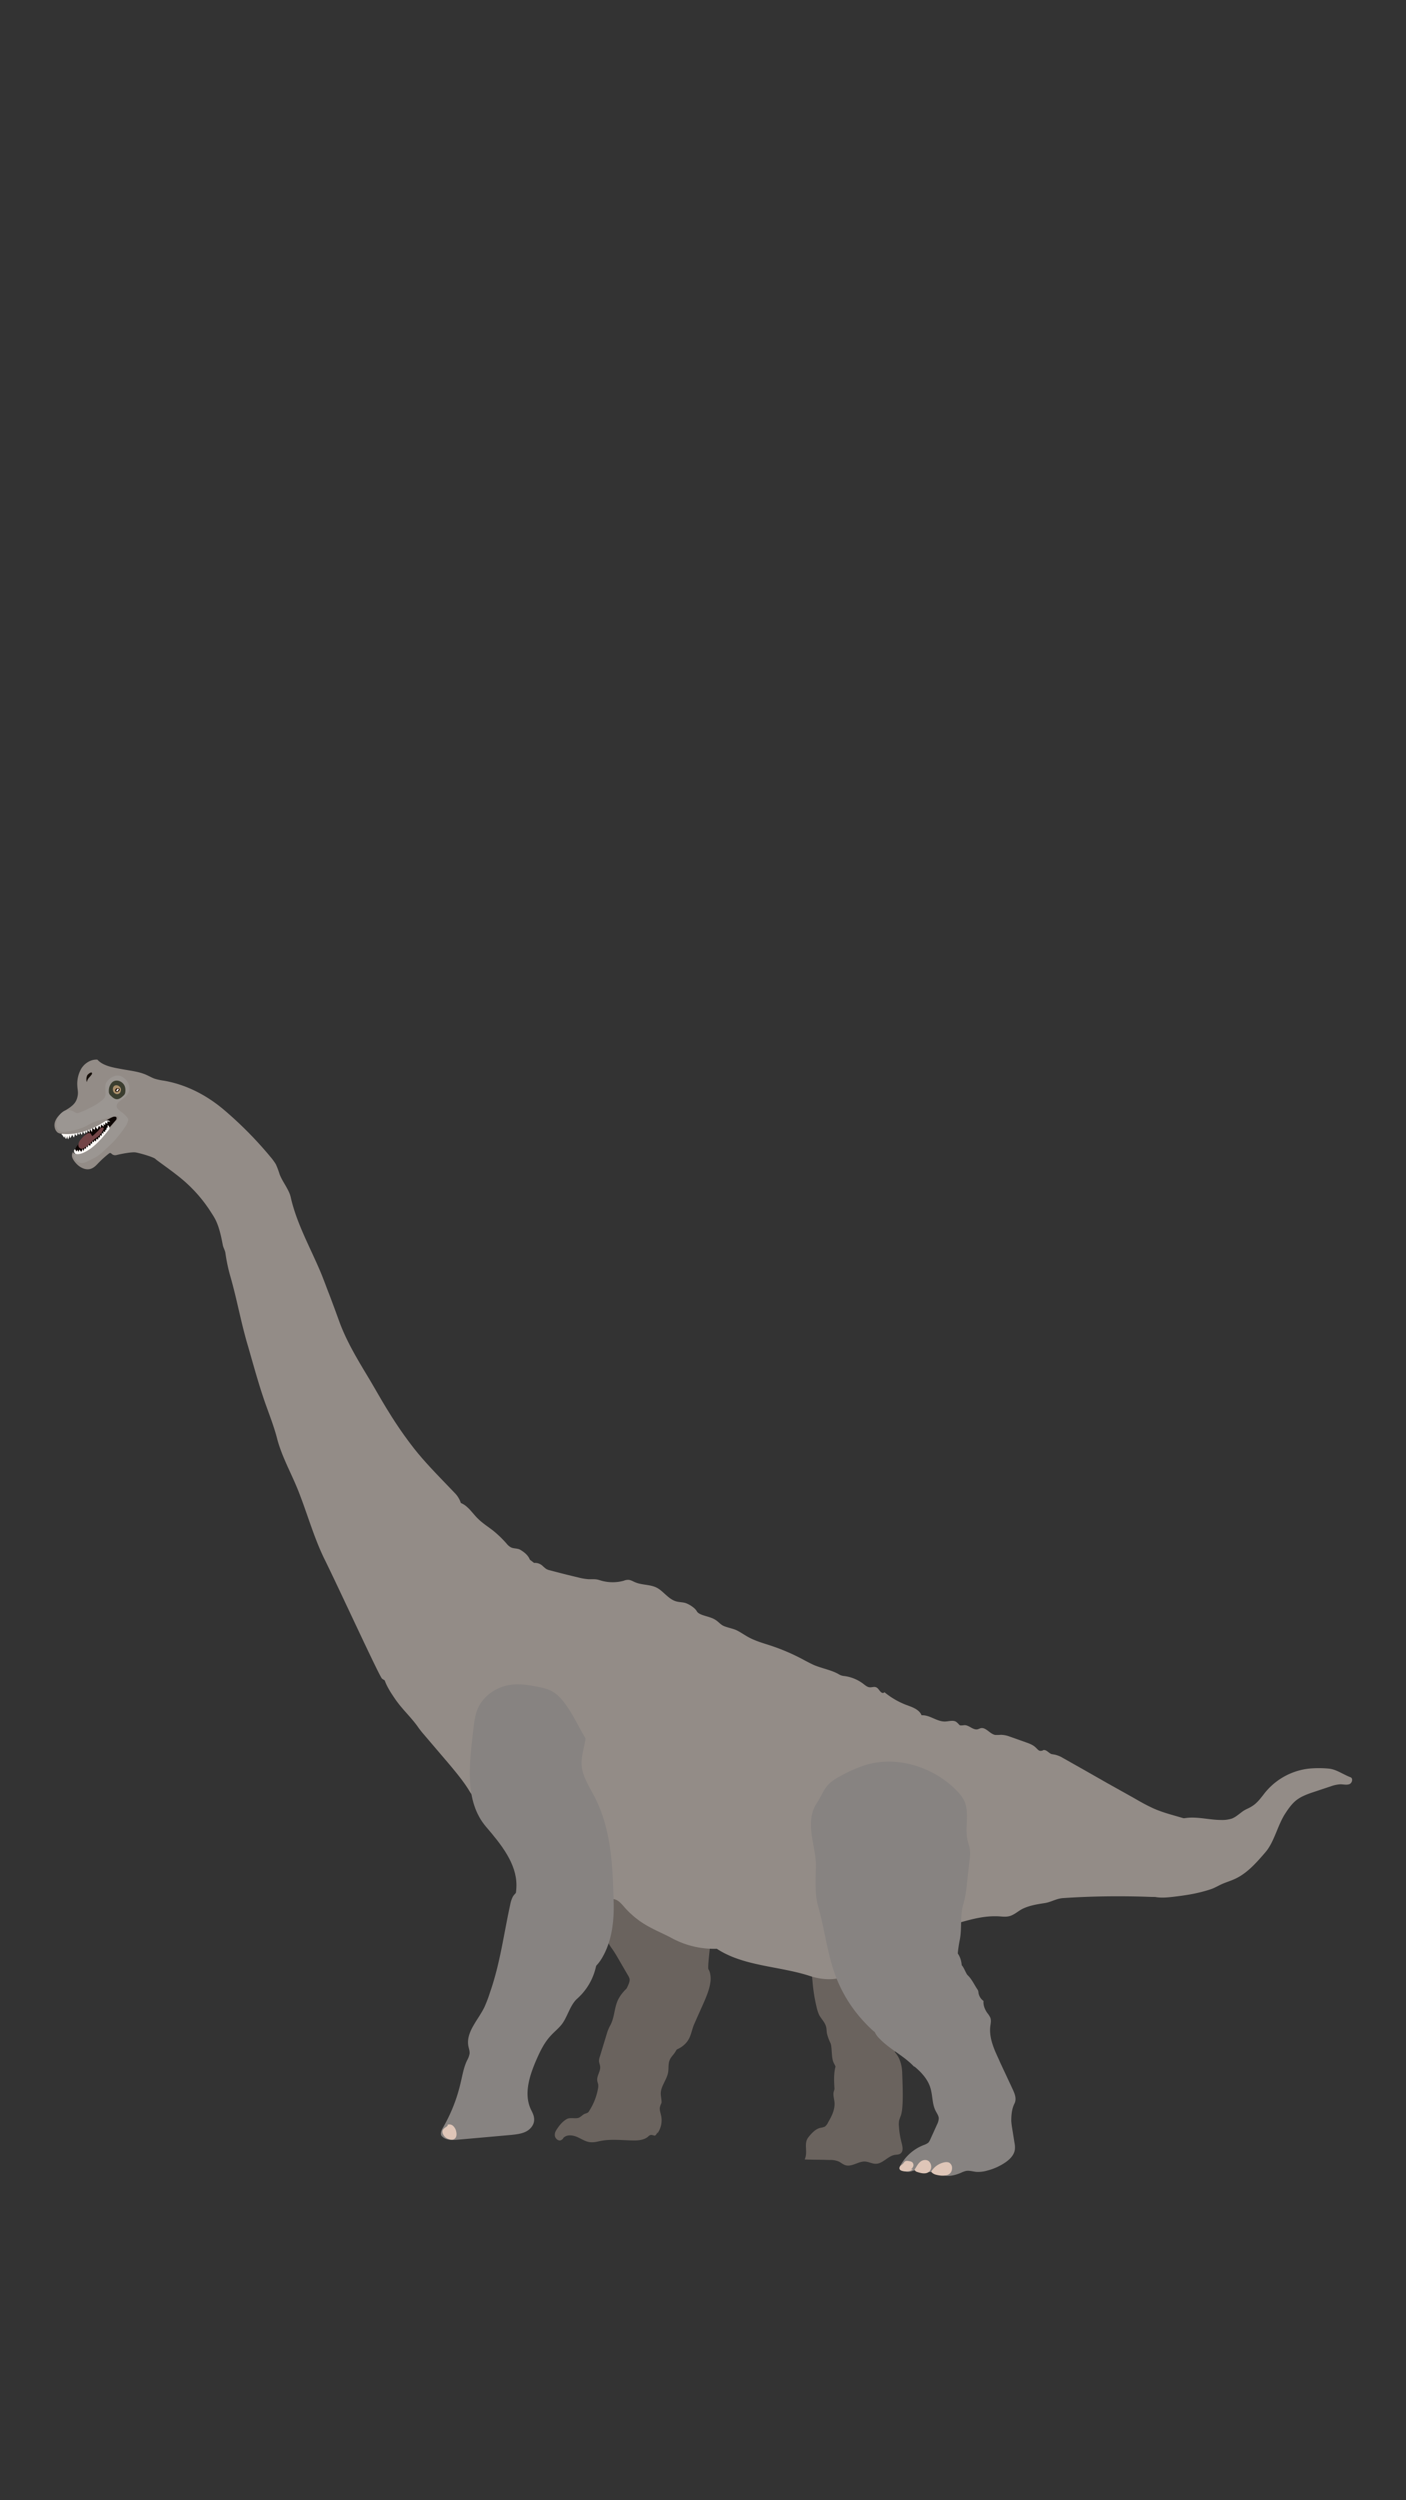 <svg xmlns="http://www.w3.org/2000/svg" viewBox="0 0 1080 1920" id="el_bKGlCXNk4"><rect x="0" y="0" width="1080" height="1920" fill="#333333" stroke="none"/><style>@-webkit-keyframes kf_el_5d2X5Og_cE_an_ocaSrQhUi{0%{-webkit-transform: translate(876.756px, 1357.8px) rotate(0deg) translate(-876.756px, -1357.8px);transform: translate(876.756px, 1357.8px) rotate(0deg) translate(-876.756px, -1357.8px);}11.11%{-webkit-transform: translate(876.756px, 1357.8px) rotate(-5deg) translate(-876.756px, -1357.8px);transform: translate(876.756px, 1357.8px) rotate(-5deg) translate(-876.756px, -1357.8px);}37.78%{-webkit-transform: translate(876.756px, 1357.8px) rotate(0deg) translate(-876.756px, -1357.8px);transform: translate(876.756px, 1357.8px) rotate(0deg) translate(-876.756px, -1357.8px);}100%{-webkit-transform: translate(876.756px, 1357.8px) rotate(0deg) translate(-876.756px, -1357.8px);transform: translate(876.756px, 1357.8px) rotate(0deg) translate(-876.756px, -1357.8px);}}@keyframes kf_el_5d2X5Og_cE_an_ocaSrQhUi{0%{-webkit-transform: translate(876.756px, 1357.8px) rotate(0deg) translate(-876.756px, -1357.8px);transform: translate(876.756px, 1357.8px) rotate(0deg) translate(-876.756px, -1357.8px);}11.11%{-webkit-transform: translate(876.756px, 1357.8px) rotate(-5deg) translate(-876.756px, -1357.8px);transform: translate(876.756px, 1357.8px) rotate(-5deg) translate(-876.756px, -1357.8px);}37.78%{-webkit-transform: translate(876.756px, 1357.8px) rotate(0deg) translate(-876.756px, -1357.8px);transform: translate(876.756px, 1357.8px) rotate(0deg) translate(-876.756px, -1357.8px);}100%{-webkit-transform: translate(876.756px, 1357.8px) rotate(0deg) translate(-876.756px, -1357.8px);transform: translate(876.756px, 1357.8px) rotate(0deg) translate(-876.756px, -1357.8px);}}@-webkit-keyframes kf_el_KaBgLsvdVt_an_eVywg8f7W{0%{-webkit-transform: translate(417.445px, 1299.734px) rotate(0deg) translate(-417.445px, -1299.734px);transform: translate(417.445px, 1299.734px) rotate(0deg) translate(-417.445px, -1299.734px);}11.11%{-webkit-transform: translate(417.445px, 1299.734px) rotate(-3deg) translate(-417.445px, -1299.734px);transform: translate(417.445px, 1299.734px) rotate(-3deg) translate(-417.445px, -1299.734px);}22.22%{-webkit-transform: translate(417.445px, 1299.734px) rotate(2deg) translate(-417.445px, -1299.734px);transform: translate(417.445px, 1299.734px) rotate(2deg) translate(-417.445px, -1299.734px);}37.78%{-webkit-transform: translate(417.445px, 1299.734px) rotate(2deg) translate(-417.445px, -1299.734px);transform: translate(417.445px, 1299.734px) rotate(2deg) translate(-417.445px, -1299.734px);}100%{-webkit-transform: translate(417.445px, 1299.734px) rotate(2deg) translate(-417.445px, -1299.734px);transform: translate(417.445px, 1299.734px) rotate(2deg) translate(-417.445px, -1299.734px);}}@keyframes kf_el_KaBgLsvdVt_an_eVywg8f7W{0%{-webkit-transform: translate(417.445px, 1299.734px) rotate(0deg) translate(-417.445px, -1299.734px);transform: translate(417.445px, 1299.734px) rotate(0deg) translate(-417.445px, -1299.734px);}11.11%{-webkit-transform: translate(417.445px, 1299.734px) rotate(-3deg) translate(-417.445px, -1299.734px);transform: translate(417.445px, 1299.734px) rotate(-3deg) translate(-417.445px, -1299.734px);}22.22%{-webkit-transform: translate(417.445px, 1299.734px) rotate(2deg) translate(-417.445px, -1299.734px);transform: translate(417.445px, 1299.734px) rotate(2deg) translate(-417.445px, -1299.734px);}37.78%{-webkit-transform: translate(417.445px, 1299.734px) rotate(2deg) translate(-417.445px, -1299.734px);transform: translate(417.445px, 1299.734px) rotate(2deg) translate(-417.445px, -1299.734px);}100%{-webkit-transform: translate(417.445px, 1299.734px) rotate(2deg) translate(-417.445px, -1299.734px);transform: translate(417.445px, 1299.734px) rotate(2deg) translate(-417.445px, -1299.734px);}}@-webkit-keyframes kf_el_adxwg2fEoo_an_FRW32yK1C{0%{-webkit-transform: translate(455.225px, 1412.069px) translate(-455.225px, -1412.069px) translate(0px, 15px);transform: translate(455.225px, 1412.069px) translate(-455.225px, -1412.069px) translate(0px, 15px);}100%{-webkit-transform: translate(455.225px, 1412.069px) translate(-455.225px, -1412.069px) translate(0px, 15px);transform: translate(455.225px, 1412.069px) translate(-455.225px, -1412.069px) translate(0px, 15px);}}@keyframes kf_el_adxwg2fEoo_an_FRW32yK1C{0%{-webkit-transform: translate(455.225px, 1412.069px) translate(-455.225px, -1412.069px) translate(0px, 15px);transform: translate(455.225px, 1412.069px) translate(-455.225px, -1412.069px) translate(0px, 15px);}100%{-webkit-transform: translate(455.225px, 1412.069px) translate(-455.225px, -1412.069px) translate(0px, 15px);transform: translate(455.225px, 1412.069px) translate(-455.225px, -1412.069px) translate(0px, 15px);}}@-webkit-keyframes kf_el_adxwg2fEoo_an_VNM0trsvu{0%{-webkit-transform: translate(455.225px, 1412.069px) rotate(5deg) translate(-455.225px, -1412.069px);transform: translate(455.225px, 1412.069px) rotate(5deg) translate(-455.225px, -1412.069px);}21.11%{-webkit-transform: translate(455.225px, 1412.069px) rotate(0deg) translate(-455.225px, -1412.069px);transform: translate(455.225px, 1412.069px) rotate(0deg) translate(-455.225px, -1412.069px);}37.78%{-webkit-transform: translate(455.225px, 1412.069px) rotate(5deg) translate(-455.225px, -1412.069px);transform: translate(455.225px, 1412.069px) rotate(5deg) translate(-455.225px, -1412.069px);}100%{-webkit-transform: translate(455.225px, 1412.069px) rotate(5deg) translate(-455.225px, -1412.069px);transform: translate(455.225px, 1412.069px) rotate(5deg) translate(-455.225px, -1412.069px);}}@keyframes kf_el_adxwg2fEoo_an_VNM0trsvu{0%{-webkit-transform: translate(455.225px, 1412.069px) rotate(5deg) translate(-455.225px, -1412.069px);transform: translate(455.225px, 1412.069px) rotate(5deg) translate(-455.225px, -1412.069px);}21.11%{-webkit-transform: translate(455.225px, 1412.069px) rotate(0deg) translate(-455.225px, -1412.069px);transform: translate(455.225px, 1412.069px) rotate(0deg) translate(-455.225px, -1412.069px);}37.78%{-webkit-transform: translate(455.225px, 1412.069px) rotate(5deg) translate(-455.225px, -1412.069px);transform: translate(455.225px, 1412.069px) rotate(5deg) translate(-455.225px, -1412.069px);}100%{-webkit-transform: translate(455.225px, 1412.069px) rotate(5deg) translate(-455.225px, -1412.069px);transform: translate(455.225px, 1412.069px) rotate(5deg) translate(-455.225px, -1412.069px);}}@-webkit-keyframes kf_el_Kn9LvseKl7_an_xd607sB7J{0%{-webkit-transform: translate(426.17px, 1521.086px) rotate(25deg) translate(-426.17px, -1521.086px);transform: translate(426.17px, 1521.086px) rotate(25deg) translate(-426.17px, -1521.086px);}21.11%{-webkit-transform: translate(426.17px, 1521.086px) rotate(0deg) translate(-426.17px, -1521.086px);transform: translate(426.17px, 1521.086px) rotate(0deg) translate(-426.17px, -1521.086px);}37.78%{-webkit-transform: translate(426.17px, 1521.086px) rotate(25deg) translate(-426.17px, -1521.086px);transform: translate(426.17px, 1521.086px) rotate(25deg) translate(-426.17px, -1521.086px);}100%{-webkit-transform: translate(426.17px, 1521.086px) rotate(25deg) translate(-426.17px, -1521.086px);transform: translate(426.17px, 1521.086px) rotate(25deg) translate(-426.17px, -1521.086px);}}@keyframes kf_el_Kn9LvseKl7_an_xd607sB7J{0%{-webkit-transform: translate(426.17px, 1521.086px) rotate(25deg) translate(-426.17px, -1521.086px);transform: translate(426.17px, 1521.086px) rotate(25deg) translate(-426.17px, -1521.086px);}21.11%{-webkit-transform: translate(426.17px, 1521.086px) rotate(0deg) translate(-426.17px, -1521.086px);transform: translate(426.17px, 1521.086px) rotate(0deg) translate(-426.17px, -1521.086px);}37.78%{-webkit-transform: translate(426.17px, 1521.086px) rotate(25deg) translate(-426.17px, -1521.086px);transform: translate(426.17px, 1521.086px) rotate(25deg) translate(-426.17px, -1521.086px);}100%{-webkit-transform: translate(426.17px, 1521.086px) rotate(25deg) translate(-426.17px, -1521.086px);transform: translate(426.17px, 1521.086px) rotate(25deg) translate(-426.17px, -1521.086px);}}@-webkit-keyframes kf_el_laSma-uBjSO_an_2ieBJdze-{0%{-webkit-transform: translate(338.645px, 1463.997px) translate(-338.645px, -1463.997px) translate(0px, -20px);transform: translate(338.645px, 1463.997px) translate(-338.645px, -1463.997px) translate(0px, -20px);}100%{-webkit-transform: translate(338.645px, 1463.997px) translate(-338.645px, -1463.997px) translate(0px, -20px);transform: translate(338.645px, 1463.997px) translate(-338.645px, -1463.997px) translate(0px, -20px);}}@keyframes kf_el_laSma-uBjSO_an_2ieBJdze-{0%{-webkit-transform: translate(338.645px, 1463.997px) translate(-338.645px, -1463.997px) translate(0px, -20px);transform: translate(338.645px, 1463.997px) translate(-338.645px, -1463.997px) translate(0px, -20px);}100%{-webkit-transform: translate(338.645px, 1463.997px) translate(-338.645px, -1463.997px) translate(0px, -20px);transform: translate(338.645px, 1463.997px) translate(-338.645px, -1463.997px) translate(0px, -20px);}}@-webkit-keyframes kf_el_HS49eAEBPjk_an_905EkRHht{0%{-webkit-transform: translate(360.874px, 1293.437px) rotate(0deg) translate(-360.874px, -1293.437px);transform: translate(360.874px, 1293.437px) rotate(0deg) translate(-360.874px, -1293.437px);}21.11%{-webkit-transform: translate(360.874px, 1293.437px) rotate(5deg) translate(-360.874px, -1293.437px);transform: translate(360.874px, 1293.437px) rotate(5deg) translate(-360.874px, -1293.437px);}37.78%{-webkit-transform: translate(360.874px, 1293.437px) rotate(0deg) translate(-360.874px, -1293.437px);transform: translate(360.874px, 1293.437px) rotate(0deg) translate(-360.874px, -1293.437px);}100%{-webkit-transform: translate(360.874px, 1293.437px) rotate(0deg) translate(-360.874px, -1293.437px);transform: translate(360.874px, 1293.437px) rotate(0deg) translate(-360.874px, -1293.437px);}}@keyframes kf_el_HS49eAEBPjk_an_905EkRHht{0%{-webkit-transform: translate(360.874px, 1293.437px) rotate(0deg) translate(-360.874px, -1293.437px);transform: translate(360.874px, 1293.437px) rotate(0deg) translate(-360.874px, -1293.437px);}21.11%{-webkit-transform: translate(360.874px, 1293.437px) rotate(5deg) translate(-360.874px, -1293.437px);transform: translate(360.874px, 1293.437px) rotate(5deg) translate(-360.874px, -1293.437px);}37.78%{-webkit-transform: translate(360.874px, 1293.437px) rotate(0deg) translate(-360.874px, -1293.437px);transform: translate(360.874px, 1293.437px) rotate(0deg) translate(-360.874px, -1293.437px);}100%{-webkit-transform: translate(360.874px, 1293.437px) rotate(0deg) translate(-360.874px, -1293.437px);transform: translate(360.874px, 1293.437px) rotate(0deg) translate(-360.874px, -1293.437px);}}@-webkit-keyframes kf_el_laSma-uBjSO_an_vWS7L1yOw{0%{-webkit-transform: translate(338.645px, 1463.997px) rotate(0deg) translate(-338.645px, -1463.997px);transform: translate(338.645px, 1463.997px) rotate(0deg) translate(-338.645px, -1463.997px);}21.11%{-webkit-transform: translate(338.645px, 1463.997px) rotate(25deg) translate(-338.645px, -1463.997px);transform: translate(338.645px, 1463.997px) rotate(25deg) translate(-338.645px, -1463.997px);}37.78%{-webkit-transform: translate(338.645px, 1463.997px) rotate(0deg) translate(-338.645px, -1463.997px);transform: translate(338.645px, 1463.997px) rotate(0deg) translate(-338.645px, -1463.997px);}100%{-webkit-transform: translate(338.645px, 1463.997px) rotate(0deg) translate(-338.645px, -1463.997px);transform: translate(338.645px, 1463.997px) rotate(0deg) translate(-338.645px, -1463.997px);}}@keyframes kf_el_laSma-uBjSO_an_vWS7L1yOw{0%{-webkit-transform: translate(338.645px, 1463.997px) rotate(0deg) translate(-338.645px, -1463.997px);transform: translate(338.645px, 1463.997px) rotate(0deg) translate(-338.645px, -1463.997px);}21.11%{-webkit-transform: translate(338.645px, 1463.997px) rotate(25deg) translate(-338.645px, -1463.997px);transform: translate(338.645px, 1463.997px) rotate(25deg) translate(-338.645px, -1463.997px);}37.78%{-webkit-transform: translate(338.645px, 1463.997px) rotate(0deg) translate(-338.645px, -1463.997px);transform: translate(338.645px, 1463.997px) rotate(0deg) translate(-338.645px, -1463.997px);}100%{-webkit-transform: translate(338.645px, 1463.997px) rotate(0deg) translate(-338.645px, -1463.997px);transform: translate(338.645px, 1463.997px) rotate(0deg) translate(-338.645px, -1463.997px);}}@-webkit-keyframes kf_el_DHF6MEH-5t_an_VdEAseQx-{0%{-webkit-transform: translate(618.1px, 1570.124px) rotate(15deg) translate(-618.1px, -1570.124px);transform: translate(618.1px, 1570.124px) rotate(15deg) translate(-618.1px, -1570.124px);}21.11%{-webkit-transform: translate(618.1px, 1570.124px) rotate(0deg) translate(-618.1px, -1570.124px);transform: translate(618.1px, 1570.124px) rotate(0deg) translate(-618.1px, -1570.124px);}37.78%{-webkit-transform: translate(618.1px, 1570.124px) rotate(15deg) translate(-618.1px, -1570.124px);transform: translate(618.1px, 1570.124px) rotate(15deg) translate(-618.1px, -1570.124px);}100%{-webkit-transform: translate(618.1px, 1570.124px) rotate(15deg) translate(-618.1px, -1570.124px);transform: translate(618.1px, 1570.124px) rotate(15deg) translate(-618.1px, -1570.124px);}}@keyframes kf_el_DHF6MEH-5t_an_VdEAseQx-{0%{-webkit-transform: translate(618.1px, 1570.124px) rotate(15deg) translate(-618.1px, -1570.124px);transform: translate(618.1px, 1570.124px) rotate(15deg) translate(-618.1px, -1570.124px);}21.11%{-webkit-transform: translate(618.1px, 1570.124px) rotate(0deg) translate(-618.1px, -1570.124px);transform: translate(618.1px, 1570.124px) rotate(0deg) translate(-618.1px, -1570.124px);}37.78%{-webkit-transform: translate(618.1px, 1570.124px) rotate(15deg) translate(-618.1px, -1570.124px);transform: translate(618.1px, 1570.124px) rotate(15deg) translate(-618.1px, -1570.124px);}100%{-webkit-transform: translate(618.1px, 1570.124px) rotate(15deg) translate(-618.1px, -1570.124px);transform: translate(618.1px, 1570.124px) rotate(15deg) translate(-618.1px, -1570.124px);}}@-webkit-keyframes kf_el_TfUmwIyAPB_an_578TN3MQI{0%{-webkit-transform: translate(622.99px, 1481.969px) rotate(5deg) translate(-622.99px, -1481.969px);transform: translate(622.99px, 1481.969px) rotate(5deg) translate(-622.99px, -1481.969px);}21.11%{-webkit-transform: translate(622.99px, 1481.969px) rotate(0deg) translate(-622.99px, -1481.969px);transform: translate(622.99px, 1481.969px) rotate(0deg) translate(-622.99px, -1481.969px);}37.78%{-webkit-transform: translate(622.99px, 1481.969px) rotate(5deg) translate(-622.99px, -1481.969px);transform: translate(622.99px, 1481.969px) rotate(5deg) translate(-622.99px, -1481.969px);}100%{-webkit-transform: translate(622.99px, 1481.969px) rotate(5deg) translate(-622.99px, -1481.969px);transform: translate(622.99px, 1481.969px) rotate(5deg) translate(-622.99px, -1481.969px);}}@keyframes kf_el_TfUmwIyAPB_an_578TN3MQI{0%{-webkit-transform: translate(622.99px, 1481.969px) rotate(5deg) translate(-622.99px, -1481.969px);transform: translate(622.99px, 1481.969px) rotate(5deg) translate(-622.99px, -1481.969px);}21.11%{-webkit-transform: translate(622.99px, 1481.969px) rotate(0deg) translate(-622.99px, -1481.969px);transform: translate(622.99px, 1481.969px) rotate(0deg) translate(-622.99px, -1481.969px);}37.78%{-webkit-transform: translate(622.99px, 1481.969px) rotate(5deg) translate(-622.99px, -1481.969px);transform: translate(622.99px, 1481.969px) rotate(5deg) translate(-622.99px, -1481.969px);}100%{-webkit-transform: translate(622.99px, 1481.969px) rotate(5deg) translate(-622.99px, -1481.969px);transform: translate(622.99px, 1481.969px) rotate(5deg) translate(-622.99px, -1481.969px);}}@-webkit-keyframes kf_el_X4dFUM0JEo7_an_ZGZsoEZTd{0%{-webkit-transform: translate(622.906px, 1352.795px) rotate(0deg) translate(-622.906px, -1352.795px);transform: translate(622.906px, 1352.795px) rotate(0deg) translate(-622.906px, -1352.795px);}21.11%{-webkit-transform: translate(622.906px, 1352.795px) rotate(5deg) translate(-622.906px, -1352.795px);transform: translate(622.906px, 1352.795px) rotate(5deg) translate(-622.906px, -1352.795px);}37.78%{-webkit-transform: translate(622.906px, 1352.795px) rotate(0deg) translate(-622.906px, -1352.795px);transform: translate(622.906px, 1352.795px) rotate(0deg) translate(-622.906px, -1352.795px);}100%{-webkit-transform: translate(622.906px, 1352.795px) rotate(0deg) translate(-622.906px, -1352.795px);transform: translate(622.906px, 1352.795px) rotate(0deg) translate(-622.906px, -1352.795px);}}@keyframes kf_el_X4dFUM0JEo7_an_ZGZsoEZTd{0%{-webkit-transform: translate(622.906px, 1352.795px) rotate(0deg) translate(-622.906px, -1352.795px);transform: translate(622.906px, 1352.795px) rotate(0deg) translate(-622.906px, -1352.795px);}21.11%{-webkit-transform: translate(622.906px, 1352.795px) rotate(5deg) translate(-622.906px, -1352.795px);transform: translate(622.906px, 1352.795px) rotate(5deg) translate(-622.906px, -1352.795px);}37.78%{-webkit-transform: translate(622.906px, 1352.795px) rotate(0deg) translate(-622.906px, -1352.795px);transform: translate(622.906px, 1352.795px) rotate(0deg) translate(-622.906px, -1352.795px);}100%{-webkit-transform: translate(622.906px, 1352.795px) rotate(0deg) translate(-622.906px, -1352.795px);transform: translate(622.906px, 1352.795px) rotate(0deg) translate(-622.906px, -1352.795px);}}@-webkit-keyframes kf_el_7BYoXcpjJgg_an_AInqSx0SM{0%{-webkit-transform: translate(665.457px, 1496.02px) rotate(0deg) translate(-665.457px, -1496.02px);transform: translate(665.457px, 1496.02px) rotate(0deg) translate(-665.457px, -1496.02px);}21.11%{-webkit-transform: translate(665.457px, 1496.02px) rotate(25deg) translate(-665.457px, -1496.02px);transform: translate(665.457px, 1496.02px) rotate(25deg) translate(-665.457px, -1496.02px);}37.78%{-webkit-transform: translate(665.457px, 1496.02px) rotate(0deg) translate(-665.457px, -1496.02px);transform: translate(665.457px, 1496.02px) rotate(0deg) translate(-665.457px, -1496.02px);}100%{-webkit-transform: translate(665.457px, 1496.02px) rotate(0deg) translate(-665.457px, -1496.02px);transform: translate(665.457px, 1496.02px) rotate(0deg) translate(-665.457px, -1496.02px);}}@keyframes kf_el_7BYoXcpjJgg_an_AInqSx0SM{0%{-webkit-transform: translate(665.457px, 1496.02px) rotate(0deg) translate(-665.457px, -1496.02px);transform: translate(665.457px, 1496.02px) rotate(0deg) translate(-665.457px, -1496.02px);}21.11%{-webkit-transform: translate(665.457px, 1496.02px) rotate(25deg) translate(-665.457px, -1496.02px);transform: translate(665.457px, 1496.02px) rotate(25deg) translate(-665.457px, -1496.02px);}37.78%{-webkit-transform: translate(665.457px, 1496.02px) rotate(0deg) translate(-665.457px, -1496.02px);transform: translate(665.457px, 1496.02px) rotate(0deg) translate(-665.457px, -1496.02px);}100%{-webkit-transform: translate(665.457px, 1496.02px) rotate(0deg) translate(-665.457px, -1496.02px);transform: translate(665.457px, 1496.02px) rotate(0deg) translate(-665.457px, -1496.02px);}}#el_bKGlCXNk4 *{-webkit-animation-duration: 3s;animation-duration: 3s;-webkit-animation-iteration-count: 1;animation-iteration-count: 1;-webkit-animation-timing-function: cubic-bezier(0, 0, 1, 1);animation-timing-function: cubic-bezier(0, 0, 1, 1);}#el_adxwg2fEoo{fill: #6a635e;}#el_Kn9LvseKl7{fill: #6a635e;}#el_DHF6MEH-5t{fill: #6a635e;}#el_TfUmwIyAPB{fill: #6a635e;}#el_5d2X5Og_cE{fill: #938c87;}#el_l0j5zgX-h3{fill: #938c87;}#el_cdf36E-CpM{fill: #0c0503;}#el_8gxsIYd7Ka{fill: #fffcf9;}#el_2-uVrrOpJ0{fill: #938c87;}#el_xOO41U1j17{fill: #140d08;}#el_LE441NVtzF{fill: #fffcf9;}#el_5yds2nqWo0I{fill: #9b9692;}#el_XmcWWKjZ1l6{fill: #734547;}#el_On2ceYz8Ytc{fill: #3b3e30;}#el_7VSlWMPSgqa{fill: #aa8f6b;}#el_lJywcHT6NYz{fill: #170600;}#el_ckGU0YjSjW9{fill: #fff;}#el_0nWlII8h7aL{fill: #878381;}#el_Mkei6xHcPUy{fill: #dfc6b8;}#el_LHeewq0vgrx{fill: #dfc6b8;}#el_yzU5uDVbQPp{fill: #dfc6b8;}#el_X4dFUM0JEo7{fill: #878381;}#el_a_twlGwunLk{fill: #878381;}#el_G3CmSp7SnFz{fill: #dfc6b8;}#el_HS49eAEBPjk{fill: #878381;}#el_0nWlII8h7aL_an_nfOBjfUzz{-webkit-transform: translate(665.457px, 1496.02px) rotate(0deg) translate(-665.457px, -1496.02px);transform: translate(665.457px, 1496.02px) rotate(0deg) translate(-665.457px, -1496.02px);}#el_X4dFUM0JEo7_an_Wo2YYG5SS{-webkit-transform: translate(622.906px, 1352.795px) rotate(0deg) translate(-622.906px, -1352.795px);transform: translate(622.906px, 1352.795px) rotate(0deg) translate(-622.906px, -1352.795px);}#el_7BYoXcpjJgg_an_AInqSx0SM{-webkit-animation-fill-mode: backwards;animation-fill-mode: backwards;-webkit-transform: translate(665.457px, 1496.02px) rotate(0deg) translate(-665.457px, -1496.02px);transform: translate(665.457px, 1496.02px) rotate(0deg) translate(-665.457px, -1496.02px);-webkit-animation-name: kf_el_7BYoXcpjJgg_an_AInqSx0SM;animation-name: kf_el_7BYoXcpjJgg_an_AInqSx0SM;-webkit-animation-timing-function: cubic-bezier(0, 0, 1, 1);animation-timing-function: cubic-bezier(0, 0, 1, 1);}#el_X4dFUM0JEo7_an_ZGZsoEZTd{-webkit-animation-fill-mode: backwards;animation-fill-mode: backwards;-webkit-transform: translate(622.906px, 1352.795px) rotate(0deg) translate(-622.906px, -1352.795px);transform: translate(622.906px, 1352.795px) rotate(0deg) translate(-622.906px, -1352.795px);-webkit-animation-name: kf_el_X4dFUM0JEo7_an_ZGZsoEZTd;animation-name: kf_el_X4dFUM0JEo7_an_ZGZsoEZTd;-webkit-animation-timing-function: cubic-bezier(0, 0, 1, 1);animation-timing-function: cubic-bezier(0, 0, 1, 1);}#el_el9hySG5Ry_an_MpFsSxR1K{-webkit-transform: translate(618.1px, 1481.969px) rotate(25deg) translate(-618.1px, -1481.969px);transform: translate(618.1px, 1481.969px) rotate(25deg) translate(-618.1px, -1481.969px);}#el_TfUmwIyAPB_an_578TN3MQI{-webkit-animation-fill-mode: backwards;animation-fill-mode: backwards;-webkit-transform: translate(622.99px, 1481.969px) rotate(5deg) translate(-622.99px, -1481.969px);transform: translate(622.99px, 1481.969px) rotate(5deg) translate(-622.99px, -1481.969px);-webkit-animation-name: kf_el_TfUmwIyAPB_an_578TN3MQI;animation-name: kf_el_TfUmwIyAPB_an_578TN3MQI;-webkit-animation-timing-function: cubic-bezier(0, 0, 1, 1);animation-timing-function: cubic-bezier(0, 0, 1, 1);}#el_DHF6MEH-5t_an_VdEAseQx-{-webkit-animation-fill-mode: backwards;animation-fill-mode: backwards;-webkit-transform: translate(618.1px, 1570.124px) rotate(15deg) translate(-618.1px, -1570.124px);transform: translate(618.1px, 1570.124px) rotate(15deg) translate(-618.1px, -1570.124px);-webkit-animation-name: kf_el_DHF6MEH-5t_an_VdEAseQx-;animation-name: kf_el_DHF6MEH-5t_an_VdEAseQx-;-webkit-animation-timing-function: cubic-bezier(0, 0, 1, 1);animation-timing-function: cubic-bezier(0, 0, 1, 1);}#el_laSma-uBjSO_an_vWS7L1yOw{-webkit-animation-fill-mode: backwards;animation-fill-mode: backwards;-webkit-transform: translate(338.645px, 1463.997px) rotate(0deg) translate(-338.645px, -1463.997px);transform: translate(338.645px, 1463.997px) rotate(0deg) translate(-338.645px, -1463.997px);-webkit-animation-name: kf_el_laSma-uBjSO_an_vWS7L1yOw;animation-name: kf_el_laSma-uBjSO_an_vWS7L1yOw;-webkit-animation-timing-function: cubic-bezier(0, 0, 1, 1);animation-timing-function: cubic-bezier(0, 0, 1, 1);}#el_HS49eAEBPjk_an_905EkRHht{-webkit-animation-fill-mode: backwards;animation-fill-mode: backwards;-webkit-transform: translate(360.874px, 1293.437px) rotate(0deg) translate(-360.874px, -1293.437px);transform: translate(360.874px, 1293.437px) rotate(0deg) translate(-360.874px, -1293.437px);-webkit-animation-name: kf_el_HS49eAEBPjk_an_905EkRHht;animation-name: kf_el_HS49eAEBPjk_an_905EkRHht;-webkit-animation-timing-function: cubic-bezier(0, 0, 1, 1);animation-timing-function: cubic-bezier(0, 0, 1, 1);}#el_a_twlGwunLk_an_i_59X-oB_{-webkit-transform: translate(338.645px, 1463.997px) translate(-338.645px, -1463.997px) translate(0px, 10px);transform: translate(338.645px, 1463.997px) translate(-338.645px, -1463.997px) translate(0px, 10px);}#el_laSma-uBjSO_an_2ieBJdze-{-webkit-animation-fill-mode: backwards;animation-fill-mode: backwards;-webkit-transform: translate(338.645px, 1463.997px) translate(-338.645px, -1463.997px) translate(0px, -20px);transform: translate(338.645px, 1463.997px) translate(-338.645px, -1463.997px) translate(0px, -20px);-webkit-animation-name: kf_el_laSma-uBjSO_an_2ieBJdze-;animation-name: kf_el_laSma-uBjSO_an_2ieBJdze-;-webkit-animation-timing-function: cubic-bezier(0, 0, 1, 1);animation-timing-function: cubic-bezier(0, 0, 1, 1);}#el_Kn9LvseKl7_an_xd607sB7J{-webkit-animation-fill-mode: backwards;animation-fill-mode: backwards;-webkit-transform: translate(426.17px, 1521.086px) rotate(25deg) translate(-426.17px, -1521.086px);transform: translate(426.17px, 1521.086px) rotate(25deg) translate(-426.17px, -1521.086px);-webkit-animation-name: kf_el_Kn9LvseKl7_an_xd607sB7J;animation-name: kf_el_Kn9LvseKl7_an_xd607sB7J;-webkit-animation-timing-function: cubic-bezier(0, 0, 1, 1);animation-timing-function: cubic-bezier(0, 0, 1, 1);}#el_adxwg2fEoo_an_VNM0trsvu{-webkit-animation-fill-mode: backwards;animation-fill-mode: backwards;-webkit-transform: translate(455.225px, 1412.069px) rotate(5deg) translate(-455.225px, -1412.069px);transform: translate(455.225px, 1412.069px) rotate(5deg) translate(-455.225px, -1412.069px);-webkit-animation-name: kf_el_adxwg2fEoo_an_VNM0trsvu;animation-name: kf_el_adxwg2fEoo_an_VNM0trsvu;-webkit-animation-timing-function: cubic-bezier(0, 0, 1, 1);animation-timing-function: cubic-bezier(0, 0, 1, 1);}#el_adxwg2fEoo_an_FRW32yK1C{-webkit-animation-fill-mode: backwards;animation-fill-mode: backwards;-webkit-transform: translate(455.225px, 1412.069px) translate(-455.225px, -1412.069px) translate(0px, 15px);transform: translate(455.225px, 1412.069px) translate(-455.225px, -1412.069px) translate(0px, 15px);-webkit-animation-name: kf_el_adxwg2fEoo_an_FRW32yK1C;animation-name: kf_el_adxwg2fEoo_an_FRW32yK1C;-webkit-animation-timing-function: cubic-bezier(0, 0, 1, 1);animation-timing-function: cubic-bezier(0, 0, 1, 1);}#el_2-uVrrOpJ0_an_WrO7-1pkU{-webkit-transform: translate(41.834px, 813.678px) rotate(0deg) translate(-41.834px, -813.678px);transform: translate(41.834px, 813.678px) rotate(0deg) translate(-41.834px, -813.678px);}#el_KaBgLsvdVt_an_eVywg8f7W{-webkit-animation-fill-mode: backwards;animation-fill-mode: backwards;-webkit-transform: translate(417.445px, 1299.734px) rotate(0deg) translate(-417.445px, -1299.734px);transform: translate(417.445px, 1299.734px) rotate(0deg) translate(-417.445px, -1299.734px);-webkit-animation-name: kf_el_KaBgLsvdVt_an_eVywg8f7W;animation-name: kf_el_KaBgLsvdVt_an_eVywg8f7W;-webkit-animation-timing-function: cubic-bezier(0, 0, 1, 1);animation-timing-function: cubic-bezier(0, 0, 1, 1);}#el_5d2X5Og_cE_an_ocaSrQhUi{-webkit-animation-fill-mode: backwards;animation-fill-mode: backwards;-webkit-transform: translate(876.756px, 1357.8px) rotate(0deg) translate(-876.756px, -1357.8px);transform: translate(876.756px, 1357.8px) rotate(0deg) translate(-876.756px, -1357.8px);-webkit-animation-name: kf_el_5d2X5Og_cE_an_ocaSrQhUi;animation-name: kf_el_5d2X5Og_cE_an_ocaSrQhUi;-webkit-animation-timing-function: cubic-bezier(0, 0, 1, 1);animation-timing-function: cubic-bezier(0, 0, 1, 1);}</style><defs/><title>Brachiosaurus</title><g id="el_MZqu6877xQ"><g id="el_adxwg2fEoo_an_FRW32yK1C" data-animator-group="true" data-animator-type="0"><g id="el_adxwg2fEoo_an_VNM0trsvu" data-animator-group="true" data-animator-type="1"><path d="M482.2,1510.2c.8-1.8,1.7-3.7,1.4-5.6a10.2,10.2,0,0,0-1.3-2.8l-7.9-13.6a86.3,86.3,0,0,0-4.8-7.5,20.2,20.2,0,0,1-2.5-4.3c-.4-1.1-.6-2.3-1-3.3a20.3,20.3,0,0,0-2.1-3.5c-4.7-6.9-7-15.2-8.4-23.5-.4-2.2-.7-4.6.3-6.6a3.5,3.5,0,0,1,5.3-1.3c7,5.7,7-32.5,12.2-25.2s10.3,14.4,19,17c3.6,1.1,14.3,11,18,12,10.5,2.7,27.7,3.4,37,9,2.1,1.3-4.6,44.3-3.2,46.3s1.9,5.9,1.6,9c-.7,6.3-3.3,12.2-5.8,17.9l-3.9,8.7-2.7,6.1c-2.2,4.9-2.5,10.1-5.9,14.2-5,6.2-13.7,8.4-21.5,7.3s-15-4.9-21.8-9.1c-4.5-2.8-9.2-6.2-10.5-11.3-.9-3.6,0-7.3,1.1-10.9A155.8,155.8,0,0,1,482.2,1510.2Z" id="el_adxwg2fEoo"/></g></g><g id="el_Kn9LvseKl7_an_xd607sB7J" data-animator-group="true" data-animator-type="1"><path d="M468.4,1556a31.8,31.8,0,0,0-2.3,5.8l-5.3,17.4a10.4,10.4,0,0,0-.7,3.5c.1,1.5.8,2.9.9,4.3.4,3.7-2.8,7.2-2.2,10.9.1.9.5,1.8.7,2.8a9.8,9.8,0,0,1-.2,3.4,46.8,46.8,0,0,1-6.7,16.9,3.3,3.3,0,0,1-1.2,1.4,13.1,13.1,0,0,1-2.1.8c-1.8.7-3,2.4-4.8,3.1s-5,0-7.5.4-6,3.7-8.1,6.7-2.9,4.2-2.7,6.6,3.1,4.7,5.1,3.3.9-1,1.4-1.5c2.5-2.7,6.9-2.3,10.3-.9s6.5,3.7,10.1,4.1,5.8-.5,8.7-1c8-1.5,16.3-.4,24.5-.3,4,.1,8.4-.3,11.5-2.9a4.1,4.1,0,0,1,1.7-1.2c1-.4,2.2.2,3.2.4s2.2-2,2.4-3.1l-.2,1.5a17.2,17.2,0,0,0,2.9-13.9c-.5-2.3-1.4-4.5-.8-6.7s.8-1.9,1.1-2.9-.3-4.1-.5-6.2c-.6-6.1,4.6-11.3,5.6-17.3.5-2.9,0-6.1,1-8.9s2.8-4.2,4.2-6.3a51.4,51.4,0,0,0,2.9-5.1c3.4-7,8.1-14.1,6.6-21.7-.9-4.8-4.1-8.7-7.3-12.4-6.8-8-15.4-16.3-25.9-15.9-8,.4-15,6.1-19.1,13S472.5,1549.1,468.4,1556Z" id="el_Kn9LvseKl7"/></g></g><g id="el_el9hySG5Ry"><g id="el_DHF6MEH-5t_an_VdEAseQx-" data-animator-group="true" data-animator-type="1"><path d="M640.6,1605.7c-1,2.6.1,5.7.4,8.6.5,5.7-2.2,10.9-4.9,15.5a8.5,8.5,0,0,1-2.5,3.3,14.3,14.3,0,0,1-3.4.9c-3.6.8-6.6,3.9-9.2,7.2-4,5-.1,11.1-2.9,17.1,8.7.3,10.2.1,19,.4a16.3,16.3,0,0,1,7.2,1.2c1.6.8,3.1,2.1,4.8,2.7,5,1.8,10.1-2.9,15.2-2.7,3,.1,5.8,1.9,8.8,1.7,5.1-.2,9.1-6,14.2-6.8,1.9-.3,4.1-.1,5.3-2s.6-4.7,0-7.1a67.1,67.1,0,0,1-2.1-12.8,14.7,14.7,0,0,1,.2-4.7,38.2,38.2,0,0,1,1.3-3.6,28.2,28.2,0,0,0,1-5.2c.7-7.3.4-14.8.2-22.1l-.2-5.8c-.3-7.8-3.2-15.6-10.3-19s-15.4-2.6-23.1-1c-3.9.9-7.9,2.1-11.1,4.6s-6.3,8-7.2,13-.6,10.1-.3,15.1" id="el_DHF6MEH-5t"/></g><g id="el_TfUmwIyAPB_an_578TN3MQI" data-animator-group="true" data-animator-type="1"><path d="M637.9,1568.9a36.2,36.2,0,0,1-2.7-7.4c-.3-1.6-.2-3.3-.6-4.9-.9-3.7-3.7-6.1-5.4-9.3a32.1,32.1,0,0,1-2-6.2,131.6,131.6,0,0,1-3.1-19.8c-.3-3.3-.7-6.7-.9-10s-.9-22.3,2.2-22.3c11.3-.2,23.8-4.7,35-7,5.1-1,9.3,22.7,13.6,26.4a6,6,0,0,1,1.8,2.5,10.2,10.2,0,0,1,.3,3.1c.1,4.3.1,8.8,1.2,13,2.3,9.4,9.7,16.7,10,26.7.1,3.9-1,7.8-.8,11.8s2,10.4,0,15.4-7.5,8.6-13.1,9.6-12.4,7.9-17.9,6.5c-1.9-.5-5.2-.9-7-1.9-3.8-2.3-6.1-7-8.1-11S639.3,1572.1,637.9,1568.9Z" id="el_TfUmwIyAPB"/></g></g><g id="el_d31kXfWJXB"><g id="el_5d2X5Og_cE_an_ocaSrQhUi" data-animator-group="true" data-animator-type="1"><path d="M930,1450.8c3.1-1,5.9-2.8,8.9-4.1s6.3-2.3,9.4-3.7c9.6-4.3,16.8-12.6,23.7-20.6s9.2-20.5,15.4-30c2.5-3.8,5.2-7.6,8.8-10.3s8.2-4.4,12.7-5.9l13.5-4.5a25.7,25.7,0,0,1,7.2-1.5c2.3,0,4.7.7,6.9-.1s3-4.5.9-5.3c-5.9-2.2-11.1-6.3-17.3-6.7a83,83,0,0,0-14.1,0,50.8,50.8,0,0,0-33.7,17.8c-2.8,3.4-5.3,7.2-8.8,9.9s-5.8,3.1-8.5,4.9-5.4,4.5-8.7,5.8a24.3,24.3,0,0,1-8.5,1.1c-8.5,0-17.7-2.6-26.2-1.6s-17.1,3.8-23.3,9.7c-10.4,9.7-12.5,25.6-11.2,39.8.2,2.6.6,5.4,2.2,7.4a10.4,10.4,0,0,0,6.1,3.4c5.2,1.4,10.6.9,15.9.3C911.4,1455.4,920.4,1454,930,1450.8Z" id="el_5d2X5Og_cE"/></g><path d="M878.7,1456.5c-20.8-.6-41.6-.3-62.3,1.1-5.1.4-8.8,3-13.8,3.8s-13.1,1.9-18.7,5.3c-2.6,1.6-5.1,3.7-8,4.6s-5.7.5-8.6.3c-9.8-.5-18.2,1.5-27.7,4.1s-14.5,9.4-21.3,14.8c-15.7,12.6-36.3,16.8-55.8,21.7a33.3,33.3,0,0,0-7,2.1c-2,.9-3.8,2.1-5.7,3-8.5,3.8-18.9,3-27.7.1-23.6-7.7-50.8-7.3-71.5-20.9a67.9,67.9,0,0,1-33.7-7.7c-6.6-3.6-12.5-5.9-19.1-9.6a67.7,67.7,0,0,1-18.4-14.9c-2.2-2.5-4.5-5.3-7.8-5.9s-6,1.1-9,1.5c-5.2.7-10.2-2.1-14.6-5-25.8-17.4-44.7-43.3-68.6-63.2-6.3-5.3-14.6-9.1-18.7-16.1s-10.9-15.2-16.9-22.3l-18.6-21.8c-1.2-1.4-2.4-2.9-3.5-4.4-5.7-8.3-12.5-14.1-18.2-22.4s-9.2-14.4-9.7-22.7c-.6-11.2,6.1-21.4,12.9-30.3,4.3-5.4,8.8-10.8,14.5-14.5s9.7-4.6,14.5-7c16-8,27.7-22.6,42.6-32.4,4.7-3.2,10.1-5.9,15.8-5.5s11.3,4,16.1,7.9a8.7,8.7,0,0,1,6.4,2.1,34.7,34.7,0,0,0,2.9,2.5,10.8,10.8,0,0,0,3,1.1c7.4,2,14.7,3.8,22.2,5.6a45.1,45.1,0,0,0,7.2,1.2c1.9.1,3.9-.1,5.8.1s3.2.8,4.8,1.2a32.2,32.2,0,0,0,16.6-.1,8.4,8.4,0,0,1,3.5-.7c1.7,0,3.3,1,4.9,1.7,5.3,2.4,11.5,1.7,16.7,4.2s9.1,8.9,15.1,10.6c2.3.7,4.7.6,6.9,1.2s7.3,3.3,9.1,6.5,9.3,3.6,13.7,6.2c2.2,1.2,3.8,3.2,5.9,4.5s6.3,2.1,9.4,3.2,6.8,3.8,10.2,5.7c5.5,3.1,11.7,4.8,17.8,6.8a157.3,157.3,0,0,1,24.6,10.6c2.8,1.5,5.6,3,8.5,4.3,6,2.5,12.6,3.6,18.4,6.7a10.8,10.8,0,0,0,2.4,1.2,10.9,10.9,0,0,0,2.6.5,30.6,30.6,0,0,1,14.4,6c1.4,1.1,2.9,2.4,4.7,2.6s3.2-.6,4.8-.1,2.3,2,3.4,3.2,2.1,1.8,3.3.7a60.2,60.2,0,0,0,16.6,9.7c4.6,1.7,10,3.4,11.9,8,6.3-.4,11.8,5,18.1,4.8,3-.1,6.5-1.4,8.8.5s1.7,2.1,2.9,2.5a14.6,14.6,0,0,0,2.9-.2c3.7-.3,7,4.2,10.6,3.1l1.8-.7c4.1-1.3,7.2,4.3,11.4,5.1a32.3,32.3,0,0,0,4.4-.1,20.7,20.7,0,0,1,6.9,1.4l12.7,4.5c2.5.9,5.1,1.9,7,3.7s2.5,2.9,4.3,2.7,1.2-.5,1.8-.6c2.3-.4,4,2.3,6.2,3.1l2.4.4a21,21,0,0,1,6.4,2.6l18.4,10.4,15.8,9,16.3,9.1,5.5,3.1c4.1,2.4,8.3,4.7,12.6,6.7,8.7,4.1,18.8,6.2,28,9.2,3.1,1.1,6.3,2.2,8.7,4.5,5,4.9,4.2,13.3,1.6,19.9s-7,13.6-11.3,20a49.2,49.2,0,0,1-7.4,9.6C898,1457.7,887.8,1456.8,878.7,1456.5Z" id="el_l0j5zgX-h3"/></g><g id="el_KaBgLsvdVt_an_eVywg8f7W" data-animator-group="true" data-animator-type="1"><g id="el_KaBgLsvdVt"><path d="M58.8,868.6h0a65.5,65.5,0,0,1,11.1-5.1l3.7-1.3c1.5-.4,3-.6,4.5-1.1,3.8-1.2,7-4.2,10.9-4.5.7,0,1.5.1,1.8.7a1.4,1.4,0,0,1,0,1.4c-.6,1.8-2.1,3-3.2,4.5a25.3,25.3,0,0,0-1.8,2.7,39.8,39.8,0,0,1-6.9,7.3l-9.5,8.4c-2.2,2-4.5,4-7.4,4.8a4,4,0,0,1-3.2-.2,3.6,3.6,0,0,1-1-3.6,9.2,9.2,0,0,1,1.9-3.3l6.7-8.9,1.5-2.1a.8.8,0,0,0,.2-.8c-.1-.4-.7-.4-1.1-.4A38.4,38.4,0,0,0,58.8,868.6Z" id="el_cdf36E-CpM"/><path d="M48,871.5h-.1a6.9,6.9,0,0,0,1.6,2.2l.3-1.6a11.7,11.7,0,0,0,.5,2c.1.2.2.4.4.4s.4-.3.5-.6l.4-1.6a5,5,0,0,0,.8,2.6,6.4,6.4,0,0,0,.8-3.3A18.3,18.3,0,0,0,54,874a9.4,9.4,0,0,0,1.4-2.6l1.3,2.1a5.4,5.4,0,0,0,.7-3.3,3.4,3.4,0,0,0,1.6,2.1,11.1,11.1,0,0,0,.7-2.6,8.1,8.1,0,0,0,1,1.8,2.8,2.8,0,0,0,.7-1.9l1.4,1.9a5.8,5.8,0,0,0,.6-2.9,6.2,6.2,0,0,0,1.7,2.2,8.8,8.8,0,0,0,.7-2.3,11.8,11.8,0,0,0,1.1,1.9,17.1,17.1,0,0,0,.3-3.1l1.5,2.5a14.3,14.3,0,0,0,.3-2.9,21.3,21.3,0,0,1,1.6,2.5,19.5,19.5,0,0,0,.3-3.4,14.5,14.5,0,0,0,1.8,1.7l.6-2.8a8.1,8.1,0,0,0,1.7,2.4,9.6,9.6,0,0,1,1.1-2.8l1.2,1.7a25.1,25.1,0,0,1,.4-2.7l1.9,1.7v-2.5a3.2,3.2,0,0,0,1,1.3,3.1,3.1,0,0,0,.2-2.1l1.7,1.1v-2l1.1.6-.2-.9a3.5,3.5,0,0,0,1.1,1,1.4,1.4,0,0,0-1.2-1.2,4.1,4.1,0,0,0-1.9.1l-4.2,1.1a22.6,22.6,0,0,0-3.7,1.1c-1.5.5-2.8,1.3-4.2,1.8a35,35,0,0,1-6.2,1.5c-2.2.5-4.4,1.1-6.6,1.5s-6.6.5-8.8,2.8a1.2,1.2,0,0,0-.4.8A.6.6,0,0,0,48,871.5Z" id="el_8gxsIYd7Ka"/><path d="M249.3,1197.4c-8.5-17.3-13.5-36.1-20.7-53.9-5.3-13-12.3-25.4-15.8-39-2.4-9.3-6-18.3-9.2-27.4-5-14.3-9-29.2-13.2-43.7-5.2-17.4-8.3-35.2-13.3-52.7a130.8,130.8,0,0,1-4-18.8c-.3-1.7-1.5-3.8-1.9-5.5-1.3-6.8-2.7-13.8-5.8-20-1.2-2.3-2.7-4.5-4.1-6.7a110.4,110.4,0,0,0-20.1-23c-8.1-7-20.3-15.2-21.8-16.7s-11.7-4.4-15-5-12.6,1.4-14.9,2a3.9,3.9,0,0,1-3.7-.9,1.9,1.9,0,0,0-1.2-.7,1.8,1.8,0,0,0-.9.4,80.9,80.9,0,0,0-8.1,7.3c-1.7,1.8-3.4,3.6-5.7,4.4-4.2,1.5-8.9-1.1-11.8-4.5s-3.6-5.8-2-8.4a3.8,3.8,0,0,0,4,2.3,10,10,0,0,0,4.5-2.2c9.2-6.7,16.7-15.6,24.2-24.3a2.3,2.3,0,0,0,.7-2.2c-.4-.9-1.7-.8-2.7-.5a33.8,33.8,0,0,0-6.4,3.6c-9.7,6.3-21.2,10.6-32.7,9.4a7.4,7.4,0,0,1-3.3-.9,6.3,6.3,0,0,1-2.2-3.3c-1.7-5.5,2.8-10.6,7.7-13.6s8-5.2,9.3-9.5.3-6.3.2-9.5a23.3,23.3,0,0,1,3.3-13.7c2.7-4,7.3-6.8,12.1-6.5,4.3,4.9,12.3,6.1,18.7,7.3s13.1,1.8,19.1,4.5c2,.9,3.9,2,6,2.8a46.4,46.4,0,0,0,7.4,1.6c17.2,3,32.9,11.2,46.2,22.5A292.3,292.3,0,0,1,208,888.7a41.1,41.1,0,0,1,3.9,5.4,59.4,59.4,0,0,1,2.8,7.4c2,5.7,7.3,11.9,8.6,17.8,4.6,20.5,15.2,39,23.3,58.4,1.6,3.9,3.1,7.9,4.6,11.9,3.1,7.9,6.4,16.9,9.3,24.9,5.5,15.2,13.9,29.1,22.2,42.9,5.3,8.8,10.8,18.8,16.3,27.5a296.4,296.4,0,0,0,19.9,28.5c6.5,8.1,13.6,15.6,20.8,23.1l9.7,10.1a19.2,19.2,0,0,1,4.6,7.6c5.3,2.1,8.5,7.3,12.5,11.4s8.2,6.6,12.4,9.9a84.3,84.3,0,0,1,10.5,10.2,10.5,10.5,0,0,0,2.8,2.4c2.2,1.3,5.2.7,7.4,2,4.1,2.4,7.6,5.6,8,10.3s8.1,21.9,8.8,26.6c4,28-3.3,45.6-25,67-4.8,4.8-49.8,3.8-56.4,5.5s-37-6.3-41.6-10.5C291.3,1287.1,260.3,1219.6,249.3,1197.4Z" id="el_2-uVrrOpJ0"/><path d="M70.7,824.4a4.3,4.3,0,0,1-.1.5,36.1,36.1,0,0,1-2.5,3,7.3,7.3,0,0,0-1.4,3.1,7.2,7.2,0,0,1,.3-5.2C67.3,825.1,70.7,822.2,70.7,824.4Z" id="el_xOO41U1j17"/><path d="M82.1,865.7a14.2,14.2,0,0,0-.5,2.2l-.5-.4a3.2,3.2,0,0,0-.3,1.9l-1.3-.7-.2,2.1-1-1-.3,2.6-1-.8-.4,2.1-1-.4-.3,1.9-1.2-.8-.5,2.2-1.1-1-.5,1.6-1.1-.8a7.8,7.8,0,0,1-.4,2.2l-.9-.8c-.3.6.2,1.4-.3,1.8s-1.1-.2-1.5-.6l-.5,2.2-.8-1-.7,2.1a1.8,1.8,0,0,1-.8-.7c-.3.8-.7,1.6-1,2.5a4.4,4.4,0,0,0-.7-1.9,5,5,0,0,1-.9,2.3L61,882.8l-.7,1.7-.9-1.5a2.7,2.7,0,0,1-.9,1.2l-.7-1.7-.5.7v-.8a2.7,2.7,0,0,0,.7,3.7,5.5,5.5,0,0,0,4,.8c2.9-.4,5.6-2.1,8.1-3.8s5.4-3.6,7.4-6.2,2.4-3.9,3.9-5.7,4.5-4.7,1.4-7.3a9.1,9.1,0,0,0-.1,2.3Z" id="el_LE441NVtzF"/><path d="M96.3,842.3a11.3,11.3,0,0,0,2.2-2.8,8.5,8.5,0,0,0,.4-6.8,11.2,11.2,0,0,0-4.3-5.3,7.2,7.2,0,0,0-6.5-1.1,12.1,12.1,0,0,0-5.7,4,7.1,7.1,0,0,0-1.2,2,9.6,9.6,0,0,0-.3,2.9l.2,4.9c.1,3.3-3.5,5.5-6.2,7.4a42.4,42.4,0,0,1-5.9,3.3,52.3,52.3,0,0,1-8.4,3.7,2.7,2.7,0,0,1-1.2.3,4.3,4.3,0,0,1-1.6-.5c-1.8-1.1-3.9-2.1-6-1.9a7.2,7.2,0,0,0-3.9,1.7,12,12,0,0,0-4.7,9.4,6.2,6.2,0,0,0,1.5,4.4c1.8,1.8,4.8,1.5,7.3,1,4.9-.9,9.8-1.9,14.2-4.2l4.2-2.3a43,43,0,0,1,6.9-2.3l7.3-2.1a18.1,18.1,0,0,1,5.1-.8h.7a1.3,1.3,0,0,1,.5,1.5,11,11,0,0,1-.9,1.4c-4.1,4.3-7.5,9.1-11.4,13.5s-8.3,8.6-13.6,11.2c-2.4,1.2-5.2,2-7.7,1.1-.5-.2-.7.4-.7,1a6.6,6.6,0,0,0,2.5,4.9,6.3,6.3,0,0,0,5.5,1.1,10.9,10.9,0,0,0,2.5-1l3.7-1.8c1.3-.7,2.6-1.3,3.8-2.1a33.8,33.8,0,0,0,4.6-3.7c3-2.8,6.1-5.5,8.8-8.5a97.3,97.3,0,0,0,8.8-11.5,11.9,11.9,0,0,0,1.5-3.5,2.9,2.9,0,0,0,.1-1.3,3.1,3.1,0,0,0-.8-1.5,24.4,24.4,0,0,0-5-4.6c-1.3-1-2.9-2.2-3-3.9a5,5,0,0,1,1.2-2.9" id="el_5yds2nqWo0I"/><path d="M70.9,872.6a.7.7,0,0,0-.7-.8c.2-.9-.8-1.7-1.7-1.7a4.1,4.1,0,0,0-2.5,1.1,23.3,23.3,0,0,0-4.2,4.1,6.8,6.8,0,0,0-1.6,3.8,2.8,2.8,0,0,0,2.2,3,3.2,3.2,0,0,0,2.3-.6c3.3-1.8,5.6-5,8.6-7.3a20.7,20.7,0,0,0,2.4-1.7,18.5,18.5,0,0,0,3.7-5.1c.2-.4.4-1,.1-1.3l-.5-.2c-1.9-.2-2.4,1.3-3.5,2.4Z" id="el_XmcWWKjZ1l6"/><path d="M95.6,833.6a8.7,8.7,0,0,1,.7,4.5,5,5,0,0,1-.5,2.1,5.3,5.3,0,0,1-1,1.2c-1.4,1.3-2.9,2.6-4.8,2.7s-3.5-1.3-4.8-2.6a4.3,4.3,0,0,1-1.3-1.7,3.6,3.6,0,0,1-.3-1.8,9.2,9.2,0,0,1,2.3-6.6C88.9,828.3,93.8,830.1,95.6,833.6Z" id="el_On2ceYz8Ytc"/><path d="M92.9,836.4a4.4,4.4,0,0,1-.2,1.6,3,3,0,0,1-.4,1,2.9,2.9,0,0,1-2.7,1.2,3.7,3.7,0,0,1-2.4-1.7,4.1,4.1,0,0,1-.4-2.9C87.5,832,92.4,833.2,92.9,836.4Z" id="el_7VSlWMPSgqa"/><path d="M89.8,836l1.2-.2c.5.1.9.3.9.8a.7.7,0,0,1-.1.6,3.3,3.3,0,0,1-1.4,1.2,1.5,1.5,0,0,1-1.3.1,1.3,1.3,0,0,1-.5-1.4,1.4,1.4,0,0,1,.6-1.1,1.1,1.1,0,0,1,1.2-.2" id="el_lJywcHT6NYz"/><path d="M90.2,838a.6.6,0,0,1-.6,0,.5.5,0,0,1-.2-.4c-.1-.5.4-1,.8-1.3a.9.9,0,0,1,.7-.1.4.4,0,0,1,.3.6" id="el_ckGU0YjSjW9"/></g></g><g id="el_7BYoXcpjJgg_an_AInqSx0SM" data-animator-group="true" data-animator-type="1"><g id="el_7BYoXcpjJgg"><path d="M702,1586.6c5.3,4.3,10.2,9.5,12.4,15.9s1.4,12.9,4.3,18.5c.9,1.8,2.2,3.5,2.4,5.5a11.3,11.3,0,0,1-1.2,4.7l-5.4,11.9a10.9,10.9,0,0,1-1.4,2.3,12.3,12.3,0,0,1-3.2,1.7,34.5,34.5,0,0,0-18.7,16.7c-.3.6-.1.6-.2,1.2a9.3,9.3,0,0,0,8.4,2.6c1.6-.4,3.2-1.2,4.8-.9s2.2,1.2,3.4,1.6,4.7-.3,7.1-.4,7.4,2.1,11.3,2.8,8.2-.5,12-2.1a20.2,20.2,0,0,1,4.1-1.5c2.5-.4,5,.4,7.5.7a24.4,24.4,0,0,0,8.9-1,44.5,44.5,0,0,0,12.8-5.6c4.1-2.6,8-6.3,8.3-11.1a16.3,16.3,0,0,0-.3-4.4l-1.8-11.3a53.5,53.5,0,0,1-.7-5.6c0-4.5.4-9.3,2.4-13.3s.1-8-1.6-11.7l-9.4-20.1-.9-2.1c-3.8-8.1-7.7-16.8-6.6-25.7.3-2.2.8-4.5,0-6.5a15.2,15.2,0,0,0-2.2-3.4c-1.9-2.7-3.4-6.1-3-9.4a9.6,9.6,0,0,1-3.9-6.2,5,5,0,0,0-.6-2.4c-2.7-3.9-4.3-7.9-7.7-11.2-1.3-1.1-3.3-7.2-4.9-7.8s-9.2-9.1-11-9c-11,.8-24.5-7.7-34-2s-19.5,17.8-27,26c-3.5,3.8,3.8,29.4,4.8,34.4a14.9,14.9,0,0,0,4,6.7c7.8,8.4,18.7,13.3,26.6,21.6.1.2.4.4.6.2S702.1,1586.4,702,1586.6Z" id="el_0nWlII8h7aL"/><path d="M731.3,1664.7a4.6,4.6,0,0,0-2.3-4,6.1,6.1,0,0,0-3-.3,15.3,15.3,0,0,0-10.3,6.6,1.1,1.1,0,0,0-.2.8.8.8,0,0,0,.4.6,6.7,6.7,0,0,0,3,1.6C724,1671.4,731.4,1671.5,731.3,1664.7Z" id="el_Mkei6xHcPUy"/><path d="M699.6,1666a5.4,5.4,0,0,0,2-2.7,3.1,3.1,0,0,0-.9-2.9,4.5,4.5,0,0,0-1.8-.7c-1.4-.3-3-.6-4,.3a11.3,11.3,0,0,0-1,1.3,16.3,16.3,0,0,1-2,1.7,2.9,2.9,0,0,0-1,2.3c.2,1.4,2,1.9,3.5,2.1s5.5.3,6.8-1.8" id="el_LHeewq0vgrx"/><path d="M713.8,1660c-1.5-1.7-4.3-1.6-6.2-.4s-3,3.2-4.2,5.1-.8,1.7-.3,2.4a3,3,0,0,0,1.1.7c2.2.7,4.4,1.4,6.7,1.1C715.4,1668.3,716.6,1663.2,713.8,1660Z" id="el_yzU5uDVbQPp"/></g></g><g id="el_ufFIXfsOlux"><g id="el_X4dFUM0JEo7_an_ZGZsoEZTd" data-animator-group="true" data-animator-type="1"><path d="M670.7,1559.5c-2.2-2-4.4-4.1-6.4-6.3a106.5,106.5,0,0,1-24-40.2c-5.3-16.2-7.3-33.3-12-49.7-1.9-6.7-1.8-13.6-1.8-20.6,0-4.1.3-8.1.2-12.2-.4-7.7-2.5-15.2-3.4-22.9s-.5-15.9,3.8-22.4,5.8-12.2,11.1-16.6a45.5,45.5,0,0,1,7.5-4.8,109.7,109.7,0,0,1,18.2-8.1c24.5-7.9,52.9.9,70.9,19.3a31.7,31.7,0,0,1,5.7,7.5c4.6,9.5.3,20.9,2.8,31.1.5,2,1.2,3.9,1.6,5.9a32.2,32.2,0,0,1-.2,9.3l-2,18.1a85.9,85.9,0,0,1-2.7,15.3c-2.7,8.8-1,18.2-2.7,27.2a98.7,98.7,0,0,0-1.6,10.7c2.8,4,3.4,8.9,3,13.8a45.5,45.5,0,0,1-15.7,30.3c-11.6,9.7-27.2,12.9-42.2,15.2C677.3,1559.9,673.3,1562,670.7,1559.5Z" id="el_X4dFUM0JEo7"/></g></g><g id="el_laSma-uBjSO_an_2ieBJdze-" data-animator-group="true" data-animator-type="0"><g id="el_laSma-uBjSO_an_vWS7L1yOw" data-animator-group="true" data-animator-type="1"><g id="el_laSma-uBjSO"><path d="M376.4,1550a105.6,105.6,0,0,1-4.2,11.1c-4.8,10.1-14.5,19.3-12.4,30.3.4,1.9,1.1,3.8.9,5.7a16.6,16.6,0,0,1-1.9,5.1c-2.6,5.3-3.5,11.2-4.9,16.9a123.2,123.2,0,0,1-13.9,35.2c-1.1,2-2.2,4.9-.4,6.3,3,3.1,8,2.9,12.3,2.5l40.4-3.6c3.9-.4,7.8-.8,11.3-2.4s6.5-5,6.7-8.9-1.8-6.5-3.1-9.7c-4.7-11.7-.2-25.1,4.8-36.7,2.9-6.6,6.1-13.3,11.1-18.6,3-3.3,6.6-6,9.1-9.6,4.1-6,5.9-14.1,11.3-18.9a46.2,46.2,0,0,0,14.7-26.6c2.1-11.6,2-22.8,2.5-34.6.3-5.6.3-11.8-3.2-16.2a23,23,0,0,0-6.5-5,78,78,0,0,0-12-5.8,45.7,45.7,0,0,0-39.7,4.8,17.4,17.4,0,0,0-5.2,4.9,21.7,21.7,0,0,0-2.2,6.5C386.8,1506,384.2,1527.6,376.4,1550Z" id="el_a_twlGwunLk"/><path d="M343,1652a4.2,4.2,0,0,1,4.9.4,7.8,7.8,0,0,1,2.5,4.4c.5,2,.4,4.5-1.3,5.7s-4.5.5-6.4-.8-3.8-4.4-2.3-6.4,3.6-2.1,3.6-3.9" id="el_G3CmSp7SnFz"/></g></g></g><g id="el_zC0li_9yLi6"><g id="el_HS49eAEBPjk_an_905EkRHht" data-animator-group="true" data-animator-type="1"><path d="M395.5,1461.3c.3-4.5,1.2-9,1.2-13.5.1-16.8-11.8-31.5-23.2-44.8-17.3-20.1-12.7-49.7-9.9-75.1.6-5.4,1.3-11,3.5-16.1,4.2-9.4,14.1-16.5,25.1-18,6.5-.9,13.2,0,19.7,1.3,4.6.8,9.3,1.9,13.2,4.3s7.5,6.7,10.3,10.8c5.3,7.5,9.7,17.1,14.4,24.8-1,7.1-3.6,14-3,21,.8,8.6,6,16.2,10,24,13,25.2,13.9,53.9,14.6,81.7.3,12.4-1.1,25.6-6.4,37-2.9,6.3-7,12.6-13.7,15.7s-14.2,2.6-21,.4-12.8-6-18.7-9.8-10.9-7-14.5-11.9C390.3,1483.7,394.7,1472.5,395.5,1461.3Z" id="el_HS49eAEBPjk"/></g></g></svg>